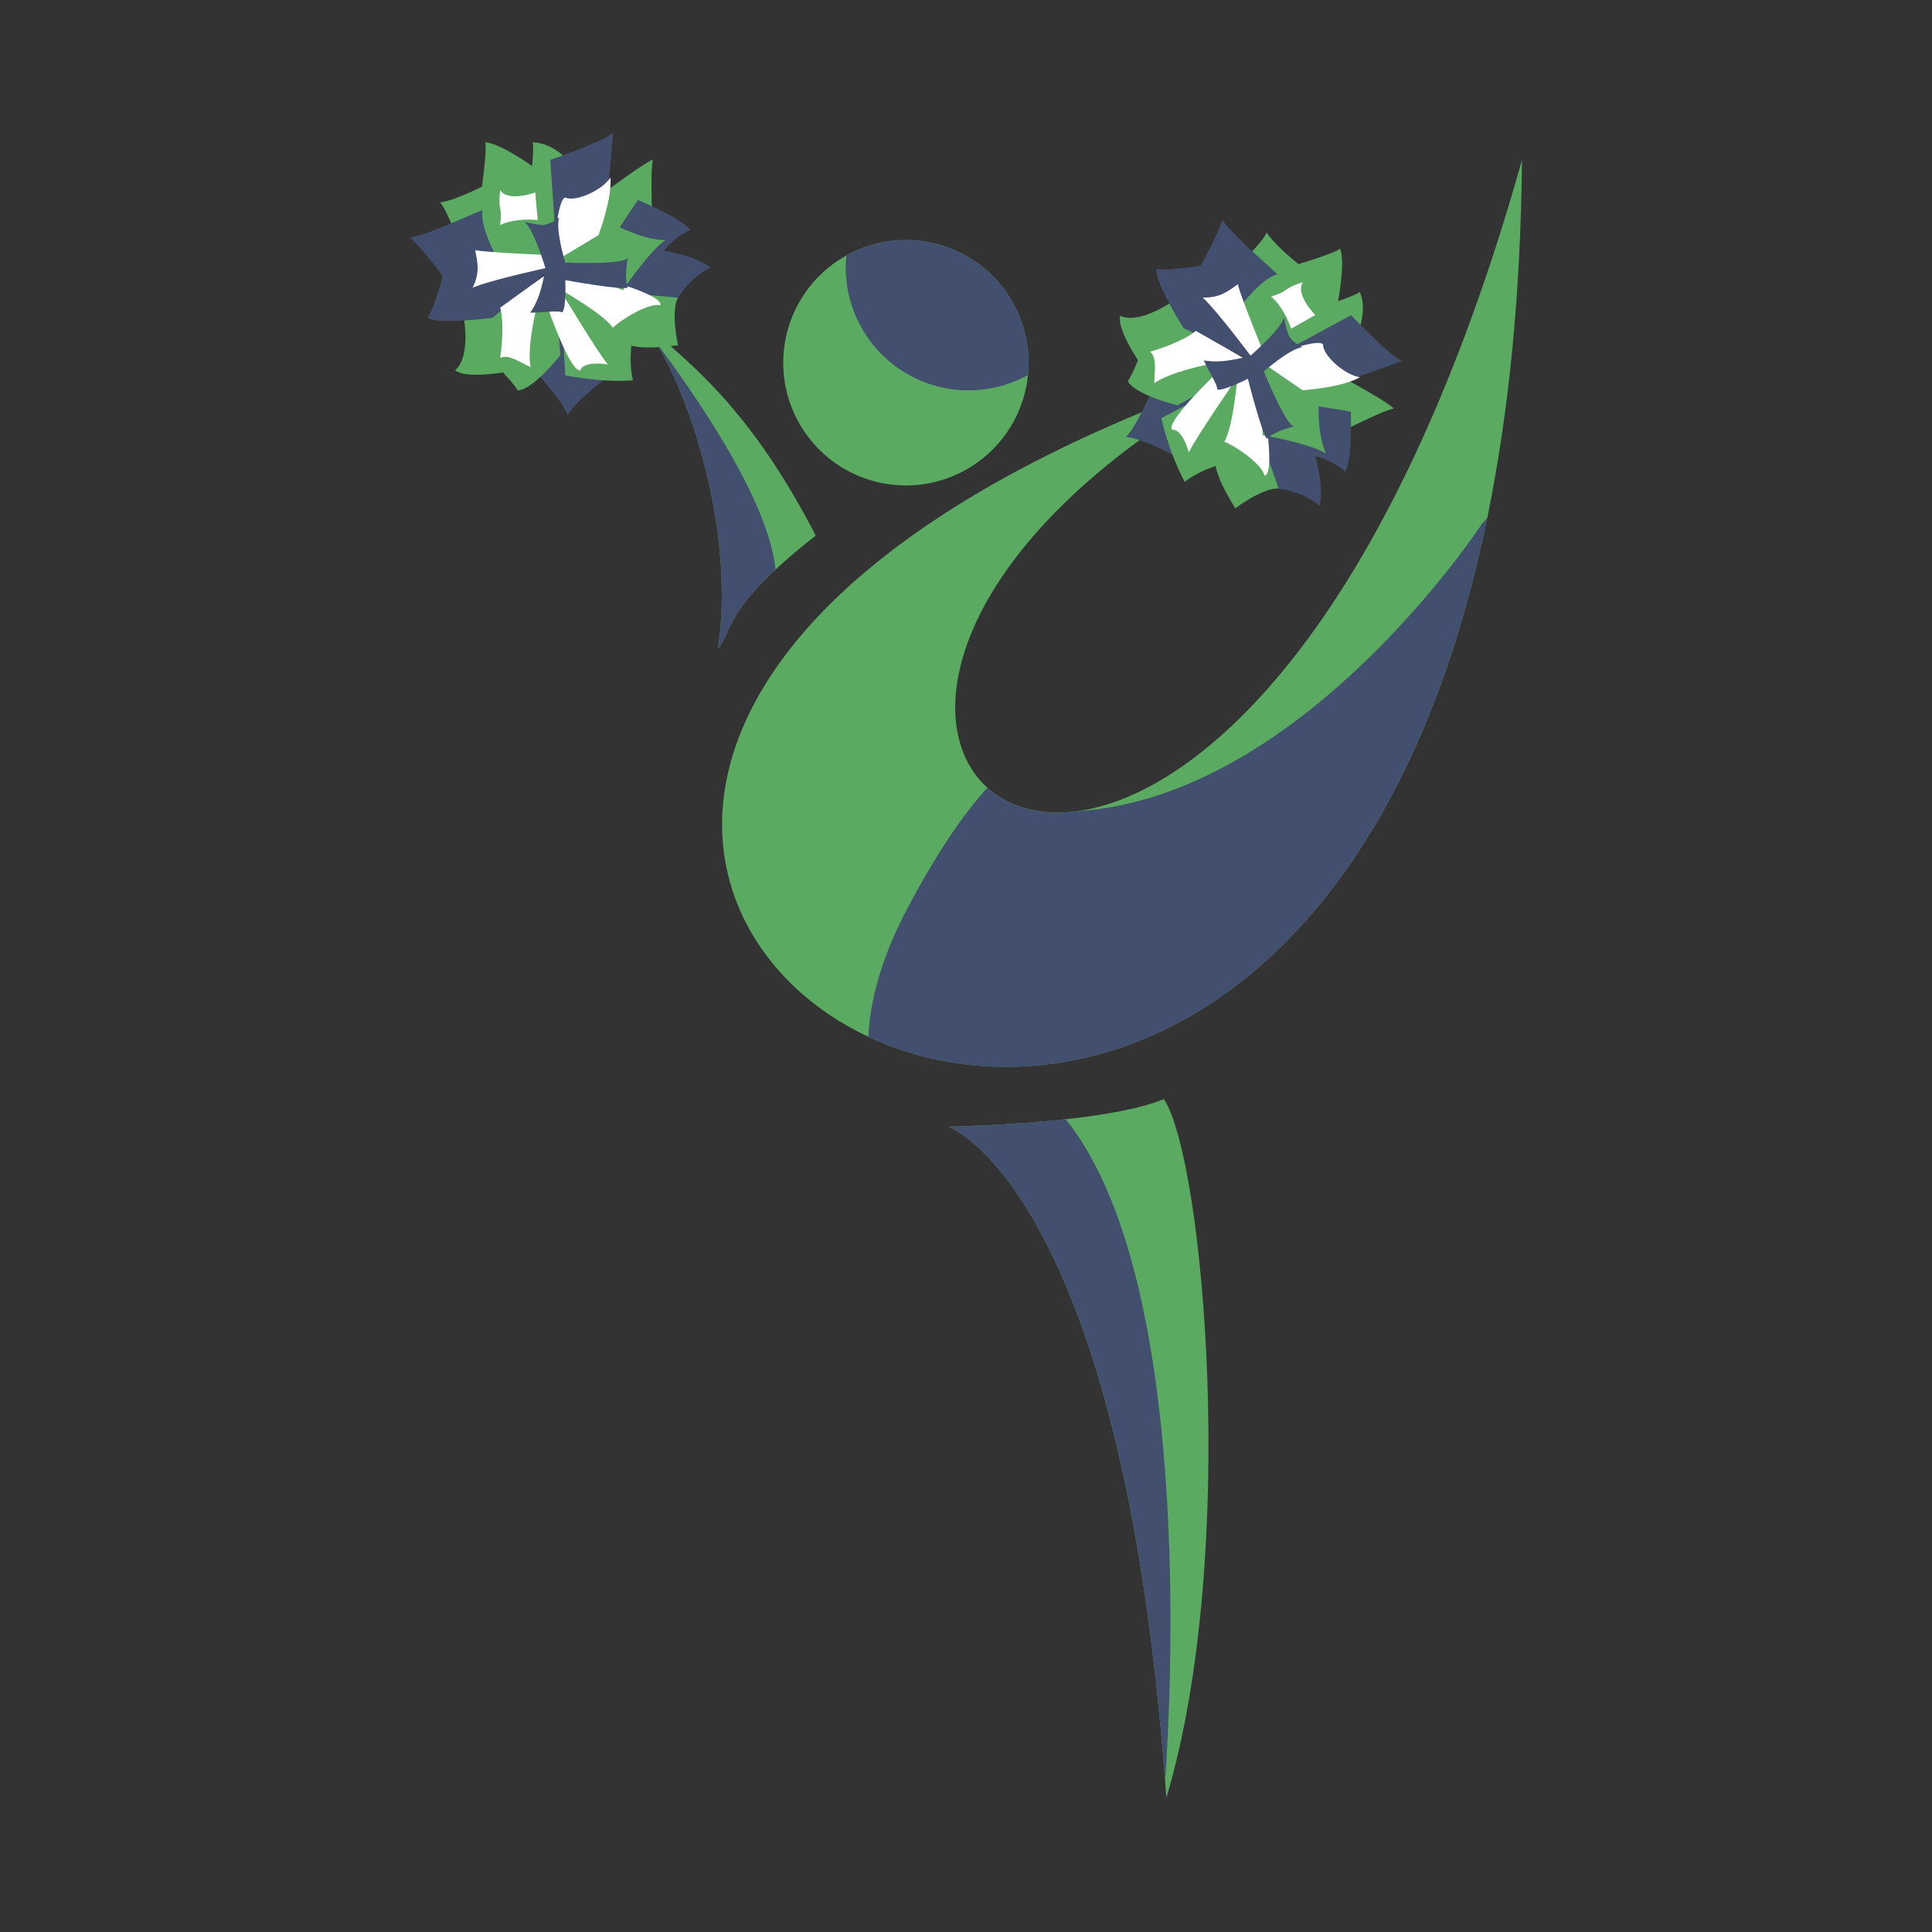 <svg xmlns="http://www.w3.org/2000/svg" viewBox="0 0 1080 1080"><rect x="0" y="0" width="1080" height="1080" fill="#333333" stroke="none"/><defs><style>.cls-1{fill:#5aaa61;}.cls-2{fill:#434f6e;}.cls-3{fill:#fff;}</style></defs><title>Artboard 1</title><g id="Layer_2" data-name="Layer 2"><path class="cls-1" d="M456,299.4c-9.14,7.17-16.49,13.45-22.46,19-27.8,25.92-25.22,35.91-32.14,44,9.27-63.7-14-137-35-171.49a.22.22,0,0,1-.06-.07,77.31,77.31,0,0,0-11.14-14.78C381.59,200.73,416.09,222.33,456,299.4Z"/><path class="cls-1" d="M850.8,89.4c-.71,76.64-7.67,143-19.39,200-59.14,288.26-239.3,340.28-346,290.17-121.9-57.17-148-247.54,211.41-371.22-164,89.74-186,194.81-144.89,232,12.16,11,29.82,16,51,13h0C672.09,443.46,778.43,347.17,850.8,89.4Z"/><path class="cls-1" d="M652,1005c-.22-3.14-.45-6.24-.69-9.32C626.41,664.16,530.2,629.8,530.2,629.8s32.59-.53,65.56-4.14c20.83-2.3,41.83-5.84,54.84-11.26C673,648,692.6,869.2,652,1005Z"/><path class="cls-1" d="M575,202.8a66.44,66.44,0,0,1-.34,6.8,68.58,68.58,0,1,1,.34-6.8Z"/><path class="cls-2" d="M575,202.8a66.44,66.44,0,0,1-.34,6.8,68.6,68.6,0,0,1-101.86-60,66.44,66.44,0,0,1,.34-6.8A68.6,68.6,0,0,1,575,202.8Z"/><path class="cls-2" d="M433.54,318.43c-27.8,25.92-25.22,35.91-32.14,44,9.27-63.7-14-137-35-171.49C387.83,219.43,429.72,279.41,433.54,318.43Z"/><path class="cls-2" d="M831.41,289.45c-59.14,288.26-239.3,340.28-346,290.17.93-19.27,6.62-42.7,21-70.22,18-34.34,33.33-55.72,45.51-69,12.16,11,29.82,16,51,13h0C728.78,445,828.13,293.2,828.13,293.2Z"/><path class="cls-2" d="M651.31,995.68C626.41,664.16,530.2,629.8,530.2,629.8s32.59-.53,65.56-4.14C666.88,714.18,654.79,946.28,651.31,995.68Z"/></g><g id="Layer_3_copy" data-name="Layer 3 copy"><path class="cls-1" d="M753.31,212.47l-33.95,3.15,35,23.43s20.29-10.14,24.69-10.61C777.88,225.89,753.31,212.47,753.31,212.47Z"/><path class="cls-1" d="M626.18,176.53c11.7,5.44,32.32-10.11,32.32-10.11L674.86,199l-34.76,8.14S624,185.22,626.18,176.53Z"/><path class="cls-2" d="M629.35,244.31c6.49-6,17.48-32.57,17.48-32.57l37.78,12-23.15,33.62S638.74,244.65,629.35,244.31Z"/><path class="cls-2" d="M752.07,263.8c-10.9-10.42-27.82-10.41-27.82-10.41l1-28.16,29.89,4.85S756.12,255.8,752.07,263.8Z"/><path class="cls-1" d="M708.06,130c-2.08,5.56-20.26,23.07-20.26,23.07l20.08,50.85,22-53.08S713.39,138.34,708.06,130Z"/><path class="cls-2" d="M683.26,122.84c5.33,8.34,27.83,27.32,30.84,30.57-12.63,2.67-33.23,35.13-33.23,35.13l-15.2-30S681.06,131.53,683.26,122.84Z"/><path class="cls-1" d="M749.08,139c-3.24,3-30.46,10.8-30.46,10.8l7,32.21,21.66-9.87S752.56,146.66,749.08,139Z"/><path class="cls-1" d="M630.49,213c3.48,7.65,27.7,13.54,27.7,13.54l37.06-20-54.47-18.26S635.12,206.3,630.49,213Z"/><path class="cls-2" d="M646.55,150.33c-1.5,6.84,15.09,33.12,15.09,33.12l41.26,19.67-26.81-55.48S653.39,151.83,646.55,150.33Z"/><path class="cls-1" d="M662.28,269.31c-8.82-16-13.12-35.56-13.12-35.56l43.43-22.86-6.1,47.39S671.31,262.12,662.28,269.31Z"/><path class="cls-2" d="M737.6,282.69a44.63,44.63,0,0,0-26-9.71l-13.83-50.62,37.1,30.79S740.49,272.15,737.6,282.69Z"/><path class="cls-1" d="M690.56,284.12c17.37-12.53,24.21-11,24.21-11L698.86,228l-19.32,31.88S679.31,266.17,690.56,284.12Z"/><path class="cls-3" d="M655.19,240.23c4.4-.46,7.88,7.18,9.36,12.66,3.62-7.8,26.77-41.42,26.77-41.42l-11.82-2.31S651.59,235.72,655.19,240.23Z"/><path class="cls-1" d="M760.11,163.22C754.32,167.4,717.6,178,717.6,178l.59,18.19L760,183.27S764.17,172.14,760.11,163.22Z"/><path class="cls-2" d="M783.77,201.67c-5-.81-28.52-25.47-28.52-25.47l-35.79,19.38,33.85,16.89S778.68,204,783.77,201.67Z"/><path class="cls-3" d="M698.5,203.59l20.75,15.16s28.85-.83,41-7.91c-8.11-.92-20.87-12-20.64-18.29C736,188,698.5,203.59,698.5,203.59Z"/><path class="cls-3" d="M692.13,206.49s-2.41,31.86-7.74,40.44c5.57,2.08,20.87,12,22.49,19,7-1.63-2-48.32-2-48.32Z"/><path class="cls-3" d="M721.77,183.76l13.44-7.66s-11.48-11.69-6.85-18.42c-12.05,3.95-7.07,4.76-17.84,8.13C717.82,171.71,721.77,183.76,721.77,183.76Z"/><path class="cls-3" d="M699.88,199.88s-19.71-26.4-27.6-33.58c9.39.34,13.9-3.26,19.69-7.43,1,5.68,14.86,39.38,14.86,39.38Z"/><path class="cls-3" d="M695.48,200.35l-27-15.39S662,191,643,196.56c3,3.24,2.9,6.37,2.25,17.66C659,204.66,695.48,200.35,695.48,200.35Z"/><path class="cls-1" d="M703.59,201.27l33.62,23.14s-1.26,17.5,4,29c-10.43-6-35.35-10.06-35.35-10.06Z"/><path class="cls-2" d="M699.3,198.6s18.19-15.92,18.36-21.4c1.56,7.72,2.72,10.27,2.72,10.27s1.74,3.82,7.71,6.57c-7.35,1-21.6,13.6-21.6,13.6s12.66,31.16,17.06,30.69c-6.95,1.63-13.32,4.53-15.29,7-3-3.24-10.68-33.59-10.68-33.59s-14.69,7.4-17.14,5.85c.11-2.71-4.65-9.77-7.55-16.14C684.71,203.71,699.3,198.6,699.3,198.6Z"/></g><g id="Layer_3" data-name="Layer 3"><path class="cls-1" d="M339.8,106.2l-11.2,32.2,35.82-22.13S363.6,93.6,365,89.4C362.2,89.4,339.8,106.2,339.8,106.2Z"/><path class="cls-1" d="M254.4,207c9.8-8.4,4.2-33.6,4.2-33.6L295,172l-7,35S261.4,212.6,254.4,207Z"/><path class="cls-2" d="M317.4,232.2c-2.8-8.4-22.4-29.4-22.4-29.4l26.6-29.4,21,35S321.6,223.8,317.4,232.2Z"/><path class="cls-2" d="M386,128.6c-14,5.6-21,21-21,21L339.8,137l16.8-25.2S380.4,121.6,386,128.6Z"/><path class="cls-1" d="M246,113.2c4.2,4.2,12.6,28,12.6,28l54.6,2.8L274,102S255.8,111.8,246,113.2Z"/><path class="cls-2" d="M229.2,132.8c9.8-1.4,36.4-14,40.6-15.4C267,130,288,162.2,288,162.2l-33.6,1.4S236.2,138.4,229.2,132.8Z"/><path class="cls-1" d="M271.2,79.6c1.4,4.2-2.8,32.2-2.8,32.2l32.2,7V95S279.6,79.6,271.2,79.6Z"/><path class="cls-1" d="M289.4,218.2c8.4,0,23.8-19.6,23.8-19.6l-2.8-42-39.2,42S285.2,211.2,289.4,218.2Z"/><path class="cls-2" d="M239,177.6c5.6,4.2,36.4,0,36.4,0l35-29.4-61.6,1.4S243.2,172,239,177.6Z"/><path class="cls-1" d="M353.8,212.6c-18.2,1.4-37.8-2.8-37.8-2.8l-2.8-49L353.8,186S351,201.4,353.8,212.6Z"/><path class="cls-2" d="M397.2,149.6a44.67,44.67,0,0,0-19.6,19.6l-51.8-8.4,43.4-21S388.8,142.6,397.2,149.6Z"/><path class="cls-1" d="M379,193c-4.2-21,0-26.6,0-26.6l-47.6-4.2,21,30.8S358,195.8,379,193Z"/><path class="cls-3" d="M324.4,207c1.4-4.2,9.8-4.2,15.4-3.27-5.6-6.53-26.6-41.53-26.6-41.53l-7,9.8S318.8,208.4,324.4,207Z"/><path class="cls-1" d="M297.8,79.6c1.4,7-4.2,44.8-4.2,44.8l16.8,7L316,88S307.6,79.6,297.8,79.6Z"/><path class="cls-2" d="M342.6,74c-2.8,4.2-35,15.4-35,15.4l2.8,40.6,29.4-23.8S342.6,79.6,342.6,74Z"/><path class="cls-3" d="M309,152.4l22.4-12.6s11.2-26.6,9.8-40.6c-4.2,7-19.6,14-25.2,11.2C310.4,111.8,309,152.4,309,152.4Z"/><path class="cls-3" d="M309,159.4s28,15.4,33.6,23.8c4.2-4.2,19.6-14,26.6-12.6,1.4-7-44.8-18.2-44.8-18.2Z"/><path class="cls-3" d="M300.6,123l-1.4-15.4s-15.4,5.6-19.6-1.4c-1.4,12.6,1.4,8.4,0,19.6C288,121.6,300.6,123,300.6,123Z"/><path class="cls-3" d="M306.2,149.6s-32.2,7-42,11.2c4.2-8.4,2.8-14,1.4-21,5.6,1.4,42,2.8,42,2.8Z"/><path class="cls-3" d="M304.8,153.8,279.6,172s2.8,8.4,0,28c4.2-1.4,7,0,17,5.27C293.6,188.8,304.8,153.8,304.8,153.8Z"/><path class="cls-1" d="M309,146.8l35-21s15.4,8.4,28,8.4c-9.8,7-23.8,28-23.8,28Z"/><path class="cls-2" d="M304.8,149.6s-6.95-23.15-11.88-25.58c7.68,1.78,10.48,1.78,10.48,1.78s4.2,0,9.17-4.29C310.4,128.6,316,146.8,316,146.8s33.6,1.4,35-2.8c-1.4,7-1.4,14,0,16.8-4.2,1.4-35-4.2-35-4.2s.64,16.43-1.78,18c-2.42-1.22-10.82.18-17.82.18C303.4,165,304.8,149.6,304.8,149.6Z"/></g></svg>